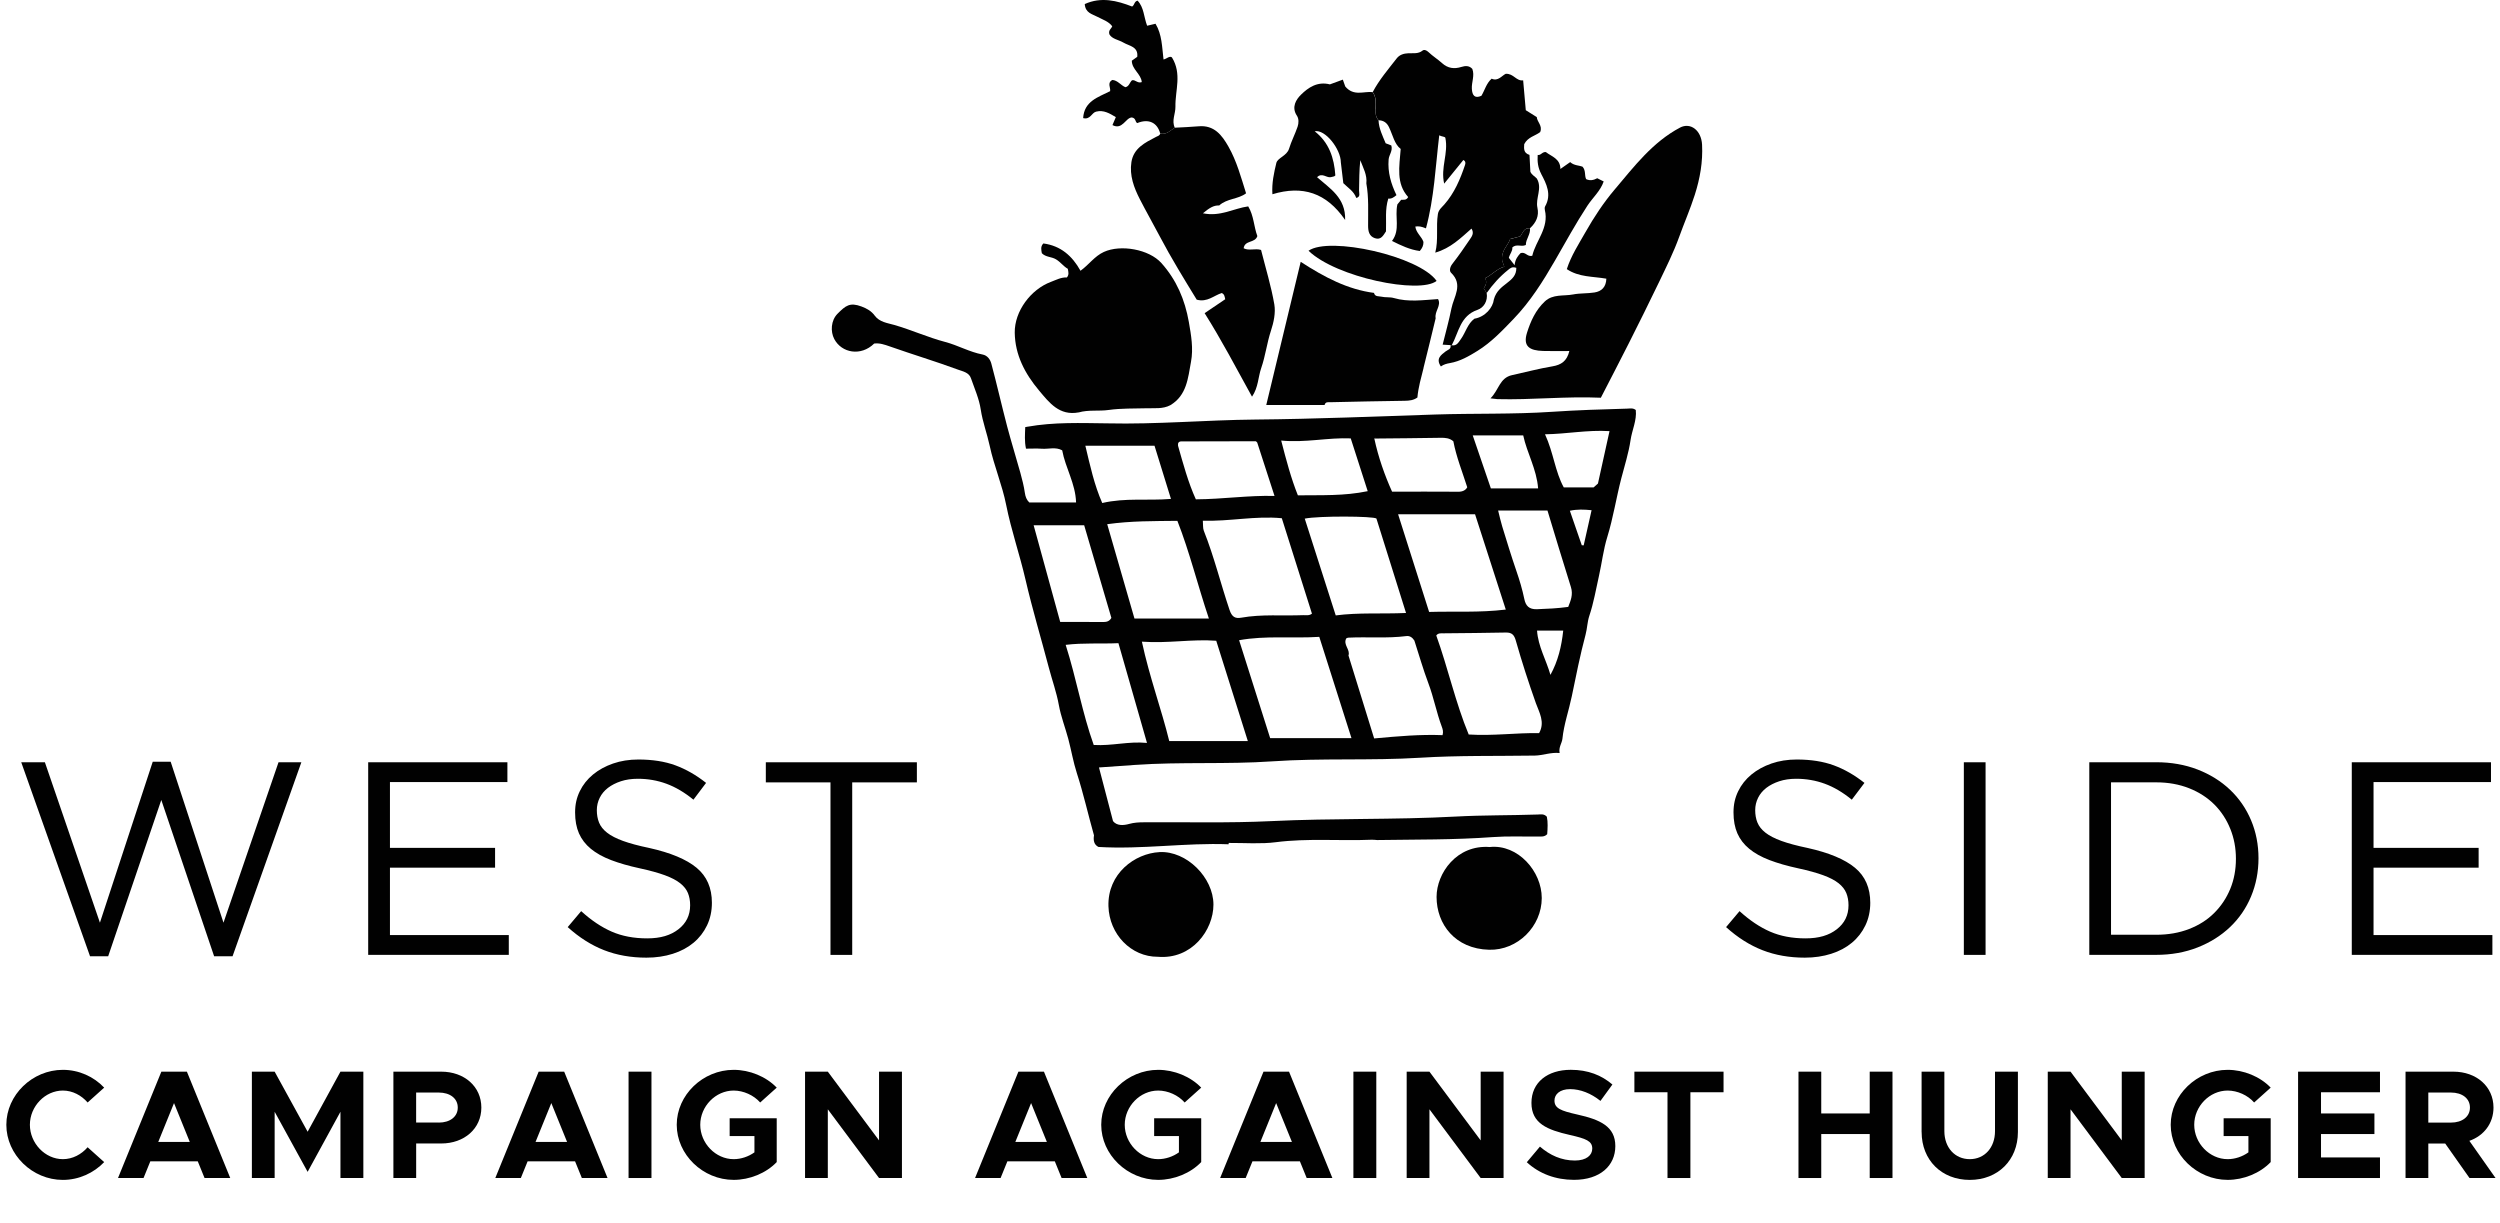 <?xml version="1.0" encoding="UTF-8"?><svg id="Layer_1" xmlns="http://www.w3.org/2000/svg" viewBox="0 0 768.62 376.03"><path d="M356.49,261.98c-7.56.39-16,6.55-15.7,16.64.25,8.58,6.92,15.59,15.21,15.54,10.42.88,17.07-8.18,17.07-16.04,0-8.29-8.23-16.57-16.58-16.15h0Z" style="fill:#010101; stroke-width:0px;"/><path d="M458.06,260.42c-10.19-.8-16.39,8.06-16.39,15.34,0,8.36,5.69,15.97,16.15,16.24,8.78.23,16.18-7.18,16.19-15.9,0-8.22-7.32-16.58-15.95-15.69h0Z" style="fill:#010101; stroke-width:0px;"/><path d="M502.93,126.06c-.88-.69-1.76-.45-2.58-.43-7.74.21-15.47.46-23.2.98-11.9.8-23.86.44-35.79.83-18.47.6-36.95,1.38-55.43,1.55-15.16.14-30.29,1.52-45.46,1.17-8.19-.09-16.4-.43-24.61,1.04-.05,0-.09,0-.14,0v.03c-.17.03-.34.05-.51.08-.07,2.21-.27,4.31.23,6.63,1.68,0,3.27-.09,4.85.02,2.09.16,4.26-.63,6.28.49h0c.98,5.38,4.1,10.23,4.27,16.04h-14.38c-.84-.81-1.2-1.78-1.37-2.98-.3-2.07-.82-4.12-1.38-6.15-1.32-4.76-2.8-9.48-4.06-14.26-1.68-6.42-3.15-12.89-4.86-19.3-.33-1.26-1.2-2.53-2.71-2.81-4-.76-7.54-2.82-11.45-3.85-5.35-1.41-10.4-3.72-15.73-5.25-2.03-.58-4.49-.85-5.96-2.85-1.04-1.41-2.4-2.19-4.09-2.82-3.56-1.32-4.84-.28-7.34,2.23-2.07,2.08-2.21,5.51-1.01,7.78,2.26,4.29,8.18,5.41,12.27,1.39,1.7-.21,3.2.33,4.81.89,7.01,2.47,14.13,4.61,21.1,7.18,1.31.48,3.23.82,3.83,2.56,1.1,3.19,2.53,6.35,3.02,9.64.58,3.84,1.95,7.43,2.76,11.19,1.32,6.13,3.84,12.01,5.06,18.15,1.55,7.79,4.17,15.28,5.95,22.99,2.1,9.07,4.79,18.01,7.16,27.02,1.01,3.85,2.38,7.59,3.09,11.55.64,3.52,1.97,6.91,2.9,10.39.93,3.49,1.52,7.09,2.63,10.52,2.04,6.3,3.47,12.76,5.27,19.12h0c-.25,1.55,0,2.88,1.37,3.57,13.49.8,26.72-1.33,40.01-.82h0c.02-.14.03-.27.05-.41,2.46-.02,4.93.08,7.39.1,1.23-.01,2.46-.03,3.69-.05,1.14-.05,2.27-.13,3.4-.28,9.84-1.26,19.69-.35,29.53-.76.53-.02,1.07.07,1.6.1,11.86-.18,23.72-.04,35.57-.91,4.66-.34,9.36-.12,14.04-.17.91,0,1.86.14,2.69-.73.13-1.78.25-3.66-.11-5.36-.89-.96-1.87-.71-2.76-.68-8.42.29-16.83.17-25.26.63-18.89,1.02-37.83.48-56.74,1.4-13.02.63-26.1.26-39.15.36-1.51,0-2.98.08-4.5.5-1.75.49-3.79.63-4.97-.86-1.47-5.63-2.85-10.89-4.32-16.5,3.82-.27,7.45-.53,11.09-.78,14.06-.99,28.15-.13,42.24-1.1,15.11-1.04,30.3-.17,45.45-1.11,11.71-.73,23.48-.48,35.22-.66,2.5-.04,4.85-1.06,7.63-.79-.36-1.81.72-3.02.86-4.4.46-4.45,1.97-8.65,2.87-13,1.31-6.36,2.58-12.74,4.25-19.01.51-1.92.53-3.9,1.14-5.74,1.35-4.01,2.04-8.17,2.97-12.28.9-3.99,1.36-8.11,2.57-12.01,1.82-5.9,2.74-11.98,4.28-17.93,1.02-3.94,2.28-7.85,2.87-11.86.46-3.11,1.96-6.07,1.6-9.23v.02ZM468.31,133.87c1.15,5.41,4.12,10.32,4.58,16.28h-14.53c-1.8-5.26-3.66-10.68-5.57-16.28h15.52ZM401.14,159.45c4.23-.88,21.22-.78,22.04-.02,2.98,9.49,5.92,18.87,9.1,29.03-7.58.34-14.61-.18-21.61.75-3.26-10.16-6.39-19.94-9.53-29.76h0ZM403.36,188.67c-.89.7-1.84.42-2.72.46-6.34.26-12.72-.35-19.04.78-1.86.33-2.86-.25-3.58-2.39-2.73-8.08-4.75-16.4-7.91-24.34-.32-.81-.19-1.8-.3-3.09,8.22.26,16.18-1.55,24.28-.76,3.1,9.83,6.19,19.59,9.27,29.35h0ZM429.83,158.1h23.67c3.08,9.56,6.21,19.27,9.45,29.31-8.17.99-15.81.49-23.57.73-3.15-9.93-6.26-19.72-9.54-30.04h-.01ZM448.27,151.18c-6.58-.05-13.16-.02-20.28-.02-2.28-5.06-4.23-10.57-5.46-16.33h0c6.78-.07,13.56-.11,20.35-.23,1.46-.03,2.81.08,3.95,1.08.91,4.79,2.73,9.29,4.27,14.13-.5.93-1.45,1.39-2.82,1.38h-.01ZM422.92,134.53c-.13.1-.26.22-.39.3.11-.15.24-.24.39-.3ZM415.28,134.78c1.76,5.46,3.47,10.78,5.22,16.23-7.34,1.52-14.21,1.18-21.47,1.28-2.11-5.26-3.56-10.77-5.13-16.84,7.48.72,14.32-.96,21.37-.67h.01ZM363.28,135.71c7.59,0,15.17-.05,22.76-.05.16,0,.33.26.49.4,1.71,5.27,3.41,10.53,5.32,16.42-8-.22-15.81.99-24.19,1.04-2.38-5.24-3.88-10.88-5.48-16.49h0c-.08-.81.14-1.32,1.1-1.33h0ZM371.66,190.17h-22.87c-2.73-9.46-5.51-19.06-8.38-29.01,7.39-1.03,14.27-.94,21.57-1.03,3.76,9.56,6.19,19.61,9.69,30.04h-.01ZM354.95,137.03c1.71,5.52,3.35,10.84,5.06,16.36-7.15.6-13.98-.4-21.13,1.26-2.46-5.6-3.71-11.42-5.19-17.62h21.26ZM317.79,161.5h15.54c2.69,9.17,5.49,18.71,8.36,28.47-.54.97-1.36,1.28-2.46,1.27-4.14-.04-8.28-.02-13.27-.02-2.64-9.59-5.35-19.47-8.17-29.73h0ZM336.26,229.03c-3.51-9.77-5.29-20.31-8.62-30.77,5.43-.66,10.76-.27,16.22-.52,2.91,10.16,5.76,20.13,8.78,30.67-5.76-.55-10.66.96-16.38.63h0ZM359.48,227.83c-2.37-9.7-6.05-19.57-8.41-30.55,8.17.58,15.44-.85,22.86-.28,3.19,10.14,6.37,20.22,9.71,30.83h-24.17.01ZM390.51,226.94c-3.22-10.15-6.32-19.94-9.55-30.11,8.17-1.48,16.28-.5,24.65-1.03,3.28,10.3,6.52,20.51,9.9,31.14h-25ZM443.5,226.02c-6.8-.27-13.63.33-21.02,1.01-2.65-8.56-5.27-17.02-7.89-25.49h0c.62-1.86-1.74-3.31-.68-5.27.16-.06.36-.21.58-.22,5.97-.3,11.95.27,17.91-.49,1.08-.14,1.88.49,2.45,1.39,1.42,4.39,2.69,8.84,4.31,13.15,1.64,4.35,2.48,8.93,4.1,13.28.3.82.56,1.54.25,2.65h-.01ZM473.19,225.4c-7.07-.13-14.15.9-21.64.42-4.06-9.77-6.33-20.32-9.97-30.44.58-.81,1.47-.66,2.29-.67,6.36-.08,12.73-.09,19.09-.24,1.92-.04,2.59.77,3.09,2.54,1.84,6.47,3.91,12.86,6.16,19.2.99,2.77,2.89,5.81.98,9.19h0ZM476.68,207.49c-1.32-4.64-3.78-8.71-4.12-13.61h8.05c-.51,4.83-1.6,9.38-3.93,13.61ZM482.16,186.59c-3.38.47-6.49.59-9.62.71-2.46.1-3.47-1.08-3.89-3.13-.61-2.94-1.46-5.79-2.44-8.63-1.56-4.53-2.95-9.12-4.36-13.7-.46-1.48-.78-3.01-1.25-4.87h15.17c2.41,7.89,4.73,15.72,7.2,23.5.75,2.36-.09,4.24-.82,6.11h0ZM486.9,167.67c-.2,0-.4-.03-.59-.04-1.2-3.48-2.4-6.96-3.66-10.6,2.28-.49,4.29-.4,6.68-.17-.83,3.7-1.63,7.25-2.43,10.81ZM491.27,148.68c-.26.23-.75.68-1.3,1.16h-9.2c-2.67-4.86-3.13-10.62-5.76-16.32,6.66-.08,12.94-1.39,19.83-.97-1.19,5.4-2.34,10.62-3.56,16.13h0Z" style="fill:#010101; stroke-width:0px;"/><path d="M422.9,33.58c-.03,1.25.06,2.42.94,3.4h0c1.53.02,2.56.76,3.21,2.13,1.17,2.44,1.67,5.23,3.59,6.68-.42,5.54-1.46,10.61,2.3,14.79-.58,1.1-1.44.77-2.16.85-.48.58-.96,1.17-1.16,1.42-.87,3.93.97,7.76-1.65,11.23,2.81,1.41,5.54,2.7,8.54,3.09.77-.89,1.14-1.69,1.13-2.79-.52-1.62-2.28-2.78-2.5-4.73,1.06-.15,1.81-.04,3.27.56,2.53-9.35,2.93-18.95,4.08-28.6.94.45,1.69.36,1.88.75,1,4.81-1.52,9.15-.36,14.1,2.12-2.61,4.01-4.94,5.9-7.28.62.32.75.83.52,1.51-1.48,4.41-3.25,8.64-6.4,12.21-.72.82-1.73,1.57-1.95,2.91-.63,3.95.22,7.93-.81,11.86,4.71-1.35,7.82-4.47,11.14-7.39.9,1.44.08,2.44-.5,3.31-1.72,2.58-3.51,5.12-5.41,7.57-.73.95-.97,2.13-.35,2.72,3.8,3.68.8,7.34.09,10.95-.73,3.67-1.75,7.29-2.7,11.13,1.07.06,1.74.11,2.42.15.13,0,.25,0,.38.02h0c2.16-3.95,2.57-9.03,7.92-10.87,1.92-.66,3.22-2.71,2.82-5.17-.28-.45-.56-.9-.9-1.46.62-.9,1.11-1.91.42-3.11,2.16-1.03,3.58-2.91,5.91-3.53-.35-.97-.62-1.74-.65-1.82-.44-3.15,1.71-4.53,2.45-6.7.94-.24,1.96-.51,3.07-.8.82-.96,1.1-2.74,3.03-2.52h0c1.84-1.7,2.83-3.74,2.27-6.27-.66-2.99,1.6-6-.19-9-.59-.65-1.54-1.08-1.98-2.08-.09-1.68-.18-3.43-.27-5.18h0c-1.95-.58-1.68-2.12-1.62-3.31,1.15-2.22,3.39-2.52,4.9-3.7.84-1.93-.96-3.14-1.04-4.61-1.26-.79-2.39-1.5-3.38-2.12-.28-3.16-.54-6.1-.81-9.18-2.13.3-2.92-2.14-5.35-2.01-1.18.54-2.37,2.41-4.34,1.5-1.65,1.47-2.07,3.47-3.14,5.26-2.07.93-2.82-.14-2.94-2.12-.13-2.05.93-4.07.14-6.15-.97-1.06-2.16-.98-3.37-.6-2.2.69-4.14.44-5.92-1.16-1.33-1.21-2.9-2.17-4.19-3.41-.62-.6-1.35-.83-1.8-.47-1.36,1.1-2.9.76-4.38.83-1.43.07-2.7.44-3.6,1.6-2.59,3.35-5.37,6.56-7.36,10.34,1.19,1.61.93,3.47.89,5.27h-.03Z" style="fill:#010101; stroke-width:0px;"/><path d="M331.64,126.8c3.03-.87,6.17-.32,9.26-.76,3.82-.54,7.74-.4,11.62-.52,2.46-.08,4.97.28,7.29-.94h0c5.08-3.02,5.44-8.38,6.36-13.34.76-4.07.06-8.12-.66-12.22-1.21-6.9-3.8-12.96-8.45-18.15-3.81-4.25-12.53-5.77-17.68-3.41-2.85,1.3-4.53,3.86-7.18,5.79-2.53-4.55-6.08-7.7-11.42-8.4-.92.93-.65,1.98-.47,3,1.21,1.26,2.98,1.04,4.37,1.89,1.41.86,2.31,2.18,3.61,2.9.19.98.44,1.81-.28,2.67-1.73-.12-3.27.74-4.9,1.35-6.19,2.3-11.23,9.04-11.13,15.64.1,6.84,3.14,12.59,7.45,17.73,3.2,3.82,6.28,7.87,12.21,6.76h0Z" style="fill:#010101; stroke-width:0px;"/><path d="M516.54,39.22c-8.46,4.47-14.13,11.98-20.1,19.03-3.4,4.01-6.36,8.49-8.99,13.13-2.07,3.66-4.39,7.18-5.74,11.36,3.76,2.53,8.03,2.21,12.16,2.94-.08,2.54-1.43,3.89-3.65,4.24-2.17.35-4.44.19-6.6.61-2.92.56-6.17-.19-8.67,2.15-2.82,2.64-4.36,6.07-5.47,9.6-1.33,4.24.81,5.49,4.89,5.62,2.71.09,5.42.02,8.12.02-.73,3.1-2.5,4.26-5.2,4.71-4.17.69-8.27,1.8-12.41,2.7-3.86.84-4.06,4.63-6.64,7.14,1.23.14,1.67.22,2.12.24,10.57.28,21.11-.91,31.82-.43,2.96-5.77,5.81-11.21,8.57-16.69,3.18-6.33,6.35-12.66,9.41-19.05,2.15-4.5,4.4-8.99,6.08-13.66,1.56-4.34,3.41-8.56,4.82-12.98,1.62-5.09,2.5-10.13,2.24-15.39-.22-4.48-3.58-6.97-6.79-5.28h.03Z" style="fill:#010101; stroke-width:0px;"/><path d="M356.7,41.04c-.16.7-.74.77-1.3,1.06-3.34,1.75-6.88,3.44-7.55,7.74-.63,4.11.77,7.85,2.6,11.42,1.95,3.81,4.08,7.53,6.07,11.32,3.56,6.78,7.58,13.29,11.41,19.55,3.24.9,5.3-1.31,7.7-2.04.85.39.88,1.1,1.06,1.91-1.94,1.31-3.91,2.65-6.33,4.28,5.23,8.3,9.73,16.9,14.57,25.68,1.95-2.84,1.86-6,2.83-8.8,1.3-3.74,1.75-7.72,3-11.51.84-2.54,1.47-5.49,1.03-8.06-.98-5.67-2.69-11.22-4.08-16.75-1.85-.57-3.67.36-5.35-.51.34-2.57,3.49-1.51,4.21-3.75-1.08-2.84-1.06-6.24-2.81-9.13-4.4.59-8.54,3.25-13.93,2.12,1.93-1.59,3.28-2.49,5.01-2.4,2.39-2.18,5.85-1.89,8.26-3.74-1.55-4.92-2.87-9.87-5.4-14.33-2.03-3.57-4.4-6.71-9.22-6.27-2.43.22-4.87.29-7.31.43-1.39.85-2.57,2.25-4.49,1.79h.02Z" style="fill:#010101; stroke-width:0px;"/><path d="M437.66,113.09c1.28-5.07,2.49-10.16,3.73-15.24-.42-2.11,1.85-3.94.73-5.9-4.61.3-9.08.99-13.58-.32-1.22-.36-2.6-.12-3.85-.42-.79-.19-1.97.1-2.26-1.16h0c-8.08-1.07-15.12-4.74-22.53-9.55-3.6,14.95-7.05,29.28-10.59,44.02h17.93c.26-1.06,1.12-.85,1.85-.86,7.62-.16,15.24-.35,22.86-.44,1.41-.02,2.68-.18,3.83-1.01h0c.27-3.12,1.15-6.1,1.9-9.12h-.02Z" style="fill:#010101; stroke-width:0px;"/><path d="M413.56,67.62c.21-6.82-4.71-9.68-8.63-13.14,1.53-1.5,2.82.21,4.17,0,.58-.15,1.22-.19,1.45-.55-.37-5.39-1.92-10.09-6.35-13.57,3.18-.69,8.03,5.44,8.04,9.57h0c.25,2.09.5,4.17.76,6.38,1.37,1.39,3.26,2.47,3.98,4.55,1.39-.33.84-1.47.86-2.27.07-3.1.03-6.2.38-9.34.87,2.35,2.16,4.53,1.86,7.14h0c.78,4.31.52,8.66.54,12.99,0,1.76.34,3.25,2.09,3.85,1.92.66,2.62-.94,3.41-2.1.15-3.38-.36-6.68.71-10.08.98.15,1.76-.43,2.51-1.06-1.67-3.46-2.73-7-2.41-10.96.12-1.47,1.33-2.63.83-4.31-.51-.2-1.12-.43-1.74-.67-.94-2.29-2.09-4.52-2.19-7.07h0c-.88-.98-.97-2.15-.94-3.4.04-1.8.31-3.67-.89-5.27-2.76-.28-5.81,1.37-8.4-1.72-.12-.33-.4-1.11-.75-2.11-1.45.54-2.82,1.04-3.97,1.46-3.87-.98-6.67,1-8.88,3.16-1.47,1.44-3.04,3.82-1.27,6.47.63.94.58,2.3.22,3.37-.78,2.3-1.93,4.48-2.64,6.8-.68,2.2-3.52,2.78-3.9,4.36-.72,2.99-1.44,6.16-1.21,9.62,9.28-2.8,16.59-.48,22.36,7.91h0Z" style="fill:#010101; stroke-width:0px;"/><path d="M473.83,53.47c1.62,3.04,3.28,6.35,1.22,9.97-.17.3-.17.78-.09,1.13,1.33,5.51-2.79,9.41-3.86,14.05-1.55.48-2.1-1.39-3.65-.76-.71.79-1.61,1.78-1.79,3.68-.79-1.02-1.29-1.66-1.77-2.27.28-1.21,1.21-2.08,1.06-3.18,1.22-1.2,2.71-.13,4.06-.73.04-.03.08-.06.11-.08-.02-1.78,1.48-3.21,1.27-5.11-1.93-.22-2.21,1.56-3.03,2.52-1.11.29-2.13.55-3.07.8-.73,2.17-2.89,3.54-2.45,6.7.03.07.3.84.65,1.82-2.33.62-3.75,2.5-5.91,3.53.69,1.2.2,2.21-.42,3.11.35.56.62,1.01.9,1.46,1.89-2.67,4.04-5.08,6.62-7.14.72-.58,1.24-1.05,2.51-.62.09,4.64-5.58,4.68-6.9,9.7-.3,2.53-2.65,5.37-5.98,5.93-2.13,1.57-2.69,4.23-4.16,6.26-.69.95-1.25,2.2-2.81,1.91h0c-.13,0-.25-.02-.38-.02.25,1.26-.84,1.39-1.53,1.93-1.42,1.1-3.06,2.22-1.44,4.61.9-.65,1.81-.87,2.79-1.04,3.12-.54,5.8-2.1,8.48-3.76,4.26-2.64,7.6-6.2,11.05-9.78,5.19-5.39,9.1-11.63,12.78-18.01,3.26-5.65,6.37-11.36,9.95-16.83,1.62-2.47,3.99-4.5,5.01-7.46-.79-.39-1.39-.69-1.98-.99-1.12.61-2.26.83-3.42.27-.56-1.19-.03-2.56-1.08-3.8-1.08-.46-2.62-.33-3.82-1.43-1.02.72-1.96,1.37-3.01,2.11-.02-3.2-2.76-3.84-4.48-5.2-1.16-.11-1.54,1.12-2.5.88-.13,2.04.04,3.88,1.09,5.85h-.02Z" style="fill:#010101; stroke-width:0px;"/><path d="M332.98,36.3c2.26.61,2.62-1.65,4.03-1.98,2.29-.58,4.11.53,6.05,1.69-.34.8-.69,1.61-1.04,2.45,3.07,1.6,4.01-2.23,5.93-2.35,1.36.19.98,1.4,1.7,1.73,3.45-1.43,6.17-.18,7.05,3.21h0c1.92.47,3.1-.93,4.49-1.79-1.05-2.19.24-4.3.19-6.47-.1-4.99,2.06-10.08-1.08-15.15-.74-.58-1.62.48-2.58.64-.47-3.84-.45-7.65-2.46-10.98-1.04.25-1.75.41-2.58.61-1.02-2.65-.96-5.67-2.95-7.72-1.08.3-.85,1.29-1.66,1.82-4.65-1.81-9.52-3.06-14.57-.76.18,2.74,2.3,3.07,3.87,3.91,1.61.86,3.43,1.39,4.58,2.91-.29.82-1.25,1.17-.88,2.47.81,1.47,2.8,1.66,4.35,2.57,1.74,1.03,4.6,1.21,4.22,4.36-.65.46-1.19.85-1.67,1.19.01,2.7,2.86,4.06,3.06,6.58-1.31.49-1.97-.82-3-.56-.74.65-.85,1.88-2.03,2.13-1.42-.57-2.37-2.12-4.01-2.23-1.7.91-.47,2.36-.69,3.45-3.7,1.87-7.98,3.07-8.29,8.28h-.03Z" style="fill:#010101; stroke-width:0px;"/><path d="M441.68,86.36c-5.39-7.64-32.96-13.77-39.38-9.27,8.55,8.25,34.24,13.41,39.38,9.27Z" style="fill:#010101; stroke-width:0px;"/><path d="M1.95,345.81c0-9.18,8-16.89,17.37-16.89,4.95,0,9.52,2.09,12.71,5.47l-5.09,4.57c-1.9-2.19-4.62-3.67-7.61-3.67-5.47,0-10.14,4.85-10.14,10.52s4.66,10.57,10.14,10.57c3,0,5.71-1.47,7.61-3.66l5.09,4.57c-3.19,3.33-7.76,5.47-12.71,5.47-9.38,0-17.37-7.76-17.37-16.94h0Z" style="fill:#010101; stroke-width:0px;"/><path d="M60.78,357.04h-14.56l-2.09,5.14h-7.85l13.33-32.7h7.85l13.33,32.7h-7.9l-2.09-5.14h-.02ZM58.35,351.09l-4.85-11.95-4.85,11.95h9.71-.01Z" style="fill:#010101; stroke-width:0px;"/><path d="M77.44,329.48h7l10.14,18.47,10.09-18.47h7.04v32.7h-7.04v-20.37l-10.09,18.47-10.14-18.47v20.37h-7v-32.7Z" style="fill:#010101; stroke-width:0px;"/><path d="M120.95,329.48h14.71c7.09,0,12.33,4.57,12.33,11.04s-5.24,11.04-12.33,11.04h-7.71v10.61h-7v-32.7h0ZM134.89,345.14c3.47,0,5.85-1.81,5.85-4.62s-2.38-4.62-5.85-4.62h-6.95v9.23h6.95Z" style="fill:#010101; stroke-width:0px;"/><path d="M176.78,357.04h-14.56l-2.09,5.14h-7.85l13.33-32.7h7.85l13.33,32.7h-7.9l-2.09-5.14h-.02ZM174.35,351.09l-4.85-11.95-4.85,11.95h9.71,0Z" style="fill:#010101; stroke-width:0px;"/><path d="M193.25,329.48h7.04v32.7h-7.04v-32.7Z" style="fill:#010101; stroke-width:0px;"/><path d="M224.33,343.81h14.47v13.47c-3.28,3.43-8.33,5.47-13.23,5.47-9.47,0-17.51-7.76-17.51-16.94s8.04-16.89,17.51-16.89c4.9,0,9.95,2.05,13.23,5.47l-5.09,4.57c-1.95-2.24-5.14-3.67-8.14-3.67-5.57,0-10.28,4.85-10.28,10.52s4.71,10.57,10.28,10.57c2.24,0,4.52-.76,6.38-2.09v-5h-7.62v-5.47h0Z" style="fill:#010101; stroke-width:0px;"/><path d="M247.51,329.48h7l15.75,21.13v-21.13h7.04v32.7h-7.04l-15.75-21.13v21.13h-7v-32.7h0Z" style="fill:#010101; stroke-width:0px;"/><path d="M324.28,357.04h-14.56l-2.09,5.14h-7.85l13.33-32.7h7.85l13.33,32.7h-7.9l-2.09-5.14h-.02ZM321.86,351.09l-4.85-11.95-4.85,11.95h9.71,0Z" style="fill:#010101; stroke-width:0px;"/><path d="M354.84,343.81h14.47v13.47c-3.28,3.43-8.33,5.47-13.23,5.47-9.47,0-17.51-7.76-17.51-16.94s8.04-16.89,17.51-16.89c4.9,0,9.95,2.05,13.23,5.47l-5.09,4.57c-1.95-2.24-5.14-3.67-8.14-3.67-5.57,0-10.28,4.85-10.28,10.52s4.71,10.57,10.28,10.57c2.24,0,4.52-.76,6.38-2.09v-5h-7.62v-5.47h0Z" style="fill:#010101; stroke-width:0px;"/><path d="M399.63,357.04h-14.56l-2.09,5.14h-7.85l13.33-32.7h7.85l13.33,32.7h-7.9l-2.09-5.14h-.02ZM397.2,351.09l-4.85-11.95-4.85,11.95h9.71,0Z" style="fill:#010101; stroke-width:0px;"/><path d="M416.1,329.48h7.04v32.7h-7.04v-32.7Z" style="fill:#010101; stroke-width:0px;"/><path d="M432.48,329.48h7l15.75,21.13v-21.13h7.04v32.7h-7.04l-15.75-21.13v21.13h-7v-32.7Z" style="fill:#010101; stroke-width:0px;"/><path d="M469.41,357.33l4.04-4.81c3.09,2.67,6.62,4.28,10.76,4.28,3.52,0,5.33-1.62,5.33-3.67,0-2.33-1.9-3.05-6.9-4.19-6.9-1.57-11.8-3.52-11.8-9.85s4.95-10.18,12.09-10.18c5.33,0,9.47,1.67,12.8,4.52l-3.67,5.04c-2.9-2.33-6.19-3.62-9.33-3.62s-4.81,1.57-4.81,3.52c0,2.38,1.95,3.14,7,4.28,7.04,1.57,11.71,3.66,11.71,9.71s-4.71,10.38-12.71,10.38c-5.66,0-10.71-1.9-14.52-5.43v.02Z" style="fill:#010101; stroke-width:0px;"/><path d="M512.68,335.81h-10.19v-6.33h27.41v6.33h-10.19v26.37h-7.04v-26.37h.01Z" style="fill:#010101; stroke-width:0px;"/><path d="M581.84,329.48v32.7h-7v-13.52h-14.9v13.52h-7v-32.7h7v12.85h14.9v-12.85h7Z" style="fill:#010101; stroke-width:0px;"/><path d="M590.79,348.05v-18.56h7v18.28c0,5.04,3.24,8.61,7.81,8.61s7.76-3.57,7.76-8.61v-18.28h7.04v18.56c0,8.61-6.14,14.71-14.8,14.71s-14.8-6.09-14.8-14.71h-.01Z" style="fill:#010101; stroke-width:0px;"/><path d="M629.58,329.48h7l15.75,21.13v-21.13h7.04v32.7h-7.04l-15.75-21.13v21.13h-7v-32.7Z" style="fill:#010101; stroke-width:0px;"/><path d="M683.65,343.81h14.47v13.47c-3.28,3.43-8.33,5.47-13.23,5.47-9.47,0-17.51-7.76-17.51-16.94s8.04-16.89,17.51-16.89c4.9,0,9.95,2.05,13.23,5.47l-5.09,4.57c-1.95-2.24-5.14-3.67-8.14-3.67-5.57,0-10.28,4.85-10.28,10.52s4.71,10.57,10.28,10.57c2.24,0,4.52-.76,6.38-2.09v-5h-7.62v-5.47h0Z" style="fill:#010101; stroke-width:0px;"/><path d="M713.59,335.81v6.52h16.42v6.33h-16.42v7.19h18.13v6.33h-25.18v-32.7h25.18v6.33h-18.13Z" style="fill:#010101; stroke-width:0px;"/><path d="M759.24,362.18l-7.47-10.61h-5.19v10.61h-7v-32.7h14.71c7.09,0,12.33,4.57,12.33,11.04,0,4.85-2.95,8.66-7.42,10.23l8.04,11.42h-8ZM746.58,345.14h6.95c3.47,0,5.85-1.81,5.85-4.62s-2.38-4.62-5.85-4.62h-6.95v9.23h0Z" style="fill:#010101; stroke-width:0px;"/><path d="M46.97,234.19h5.5l16.24,49.49,16.92-49.32h7.02l-21.15,59.64h-5.67l-16.24-48.05-16.33,48.05h-5.58l-21.15-59.64h7.27l16.92,49.32,16.24-49.49h.01Z" style="fill:#010101; stroke-width:0px;"/><path d="M156.01,240.45h-36.12v20.22h32.32v6.09h-32.32v20.72h36.54v6.09h-43.23v-59.22h42.8v6.09h0Z" style="fill:#010101; stroke-width:0px;"/><path d="M184.18,252.91c.45,1.13,1.27,2.16,2.45,3.09s2.82,1.78,4.91,2.54,4.76,1.48,8.04,2.16c6.6,1.47,11.46,3.5,14.59,6.1,3.13,2.6,4.7,6.18,4.7,10.76,0,2.54-.5,4.86-1.5,6.95s-2.38,3.87-4.15,5.34c-1.76,1.47-3.88,2.6-6.36,3.39s-5.19,1.19-8.12,1.19c-4.74,0-9.07-.76-12.99-2.29s-7.66-3.89-11.21-7.1l4.14-4.91c3.1,2.82,6.23,4.92,9.39,6.3,3.16,1.38,6.8,2.07,10.91,2.07s7.2-.93,9.6-2.8c2.4-1.86,3.6-4.32,3.6-7.37,0-1.41-.23-2.67-.68-3.77-.45-1.1-1.24-2.1-2.38-3.01-1.13-.9-2.7-1.72-4.71-2.46-2.01-.74-4.57-1.44-7.67-2.12-3.39-.73-6.35-1.58-8.86-2.54-2.52-.96-4.59-2.12-6.23-3.47s-2.85-2.94-3.65-4.74c-.79-1.81-1.19-3.95-1.19-6.44s.48-4.55,1.44-6.52c.96-1.98,2.31-3.68,4.06-5.13,1.75-1.44,3.81-2.57,6.18-3.39,2.37-.82,4.96-1.23,7.78-1.23,4.34,0,8.13.6,11.38,1.79,3.24,1.2,6.39,2.99,9.43,5.4l-3.89,5.16c-2.76-2.26-5.54-3.89-8.33-4.91-2.79-1.02-5.71-1.52-8.76-1.52-1.92,0-3.65.25-5.2.76s-2.88,1.19-3.98,2.03c-1.1.85-1.95,1.86-2.54,3.05s-.89,2.46-.89,3.81.22,2.69.68,3.81v.02Z" style="fill:#010101; stroke-width:0px;"/><path d="M262.01,293.58h-6.68v-53.04h-19.88v-6.18h46.44v6.18h-19.88v53.04Z" style="fill:#010101; stroke-width:0px;"/><path d="M540.33,252.91c.45,1.13,1.27,2.16,2.45,3.09s2.82,1.78,4.91,2.54c2.09.76,4.77,1.48,8.04,2.16,6.6,1.47,11.46,3.5,14.59,6.1s4.69,6.18,4.69,10.76c0,2.54-.5,4.86-1.5,6.95-1,2.09-2.38,3.87-4.15,5.34-1.76,1.47-3.88,2.6-6.36,3.39s-5.19,1.19-8.12,1.19c-4.74,0-9.07-.76-12.99-2.29s-7.66-3.89-11.21-7.1l4.14-4.91c3.1,2.82,6.23,4.92,9.39,6.3,3.16,1.38,6.8,2.07,10.91,2.07s7.2-.93,9.6-2.8c2.4-1.86,3.6-4.32,3.6-7.37,0-1.41-.23-2.67-.68-3.77-.45-1.1-1.24-2.1-2.37-3.01-1.13-.9-2.7-1.72-4.71-2.46s-4.57-1.44-7.67-2.12c-3.39-.73-6.35-1.58-8.86-2.54-2.52-.96-4.59-2.12-6.23-3.47-1.64-1.35-2.86-2.94-3.65-4.74-.79-1.81-1.19-3.95-1.19-6.44s.48-4.55,1.44-6.52c.96-1.98,2.31-3.68,4.06-5.13,1.75-1.44,3.81-2.57,6.17-3.39,2.37-.82,4.96-1.23,7.78-1.23,4.34,0,8.13.6,11.38,1.79,3.24,1.2,6.39,2.99,9.43,5.4l-3.89,5.16c-2.76-2.26-5.54-3.89-8.33-4.91-2.79-1.02-5.71-1.52-8.76-1.52-1.92,0-3.65.25-5.2.76s-2.88,1.19-3.98,2.03c-1.1.85-1.95,1.86-2.54,3.05-.59,1.19-.89,2.46-.89,3.81s.22,2.69.68,3.81l.02.02Z" style="fill:#010101; stroke-width:0px;"/><path d="M610.46,234.36v59.22h-6.68v-59.22h6.68Z" style="fill:#010101; stroke-width:0px;"/><path d="M692.09,275.6c-1.52,3.64-3.68,6.78-6.47,9.43s-6.12,4.74-9.98,6.26c-3.86,1.52-8.11,2.28-12.73,2.28h-20.56v-59.22h20.56c4.62,0,8.87.75,12.73,2.24,3.86,1.5,7.19,3.57,9.98,6.22s4.95,5.78,6.47,9.39c1.52,3.61,2.28,7.5,2.28,11.67s-.76,8.08-2.28,11.72h0ZM685.7,254.83c-1.16-2.88-2.79-5.37-4.91-7.49-2.12-2.11-4.69-3.78-7.74-4.99s-6.43-1.82-10.15-1.82h-13.87v46.86h13.87c3.72,0,7.11-.59,10.15-1.78,3.05-1.18,5.63-2.83,7.74-4.95,2.11-2.11,3.75-4.58,4.91-7.4,1.15-2.82,1.73-5.89,1.73-9.22s-.58-6.34-1.73-9.22h0Z" style="fill:#010101; stroke-width:0px;"/><path d="M765.86,240.45h-36.12v20.22h32.31v6.09h-32.31v20.72h36.54v6.09h-43.23v-59.22h42.8v6.09h.01Z" style="fill:#010101; stroke-width:0px;"/></svg>
